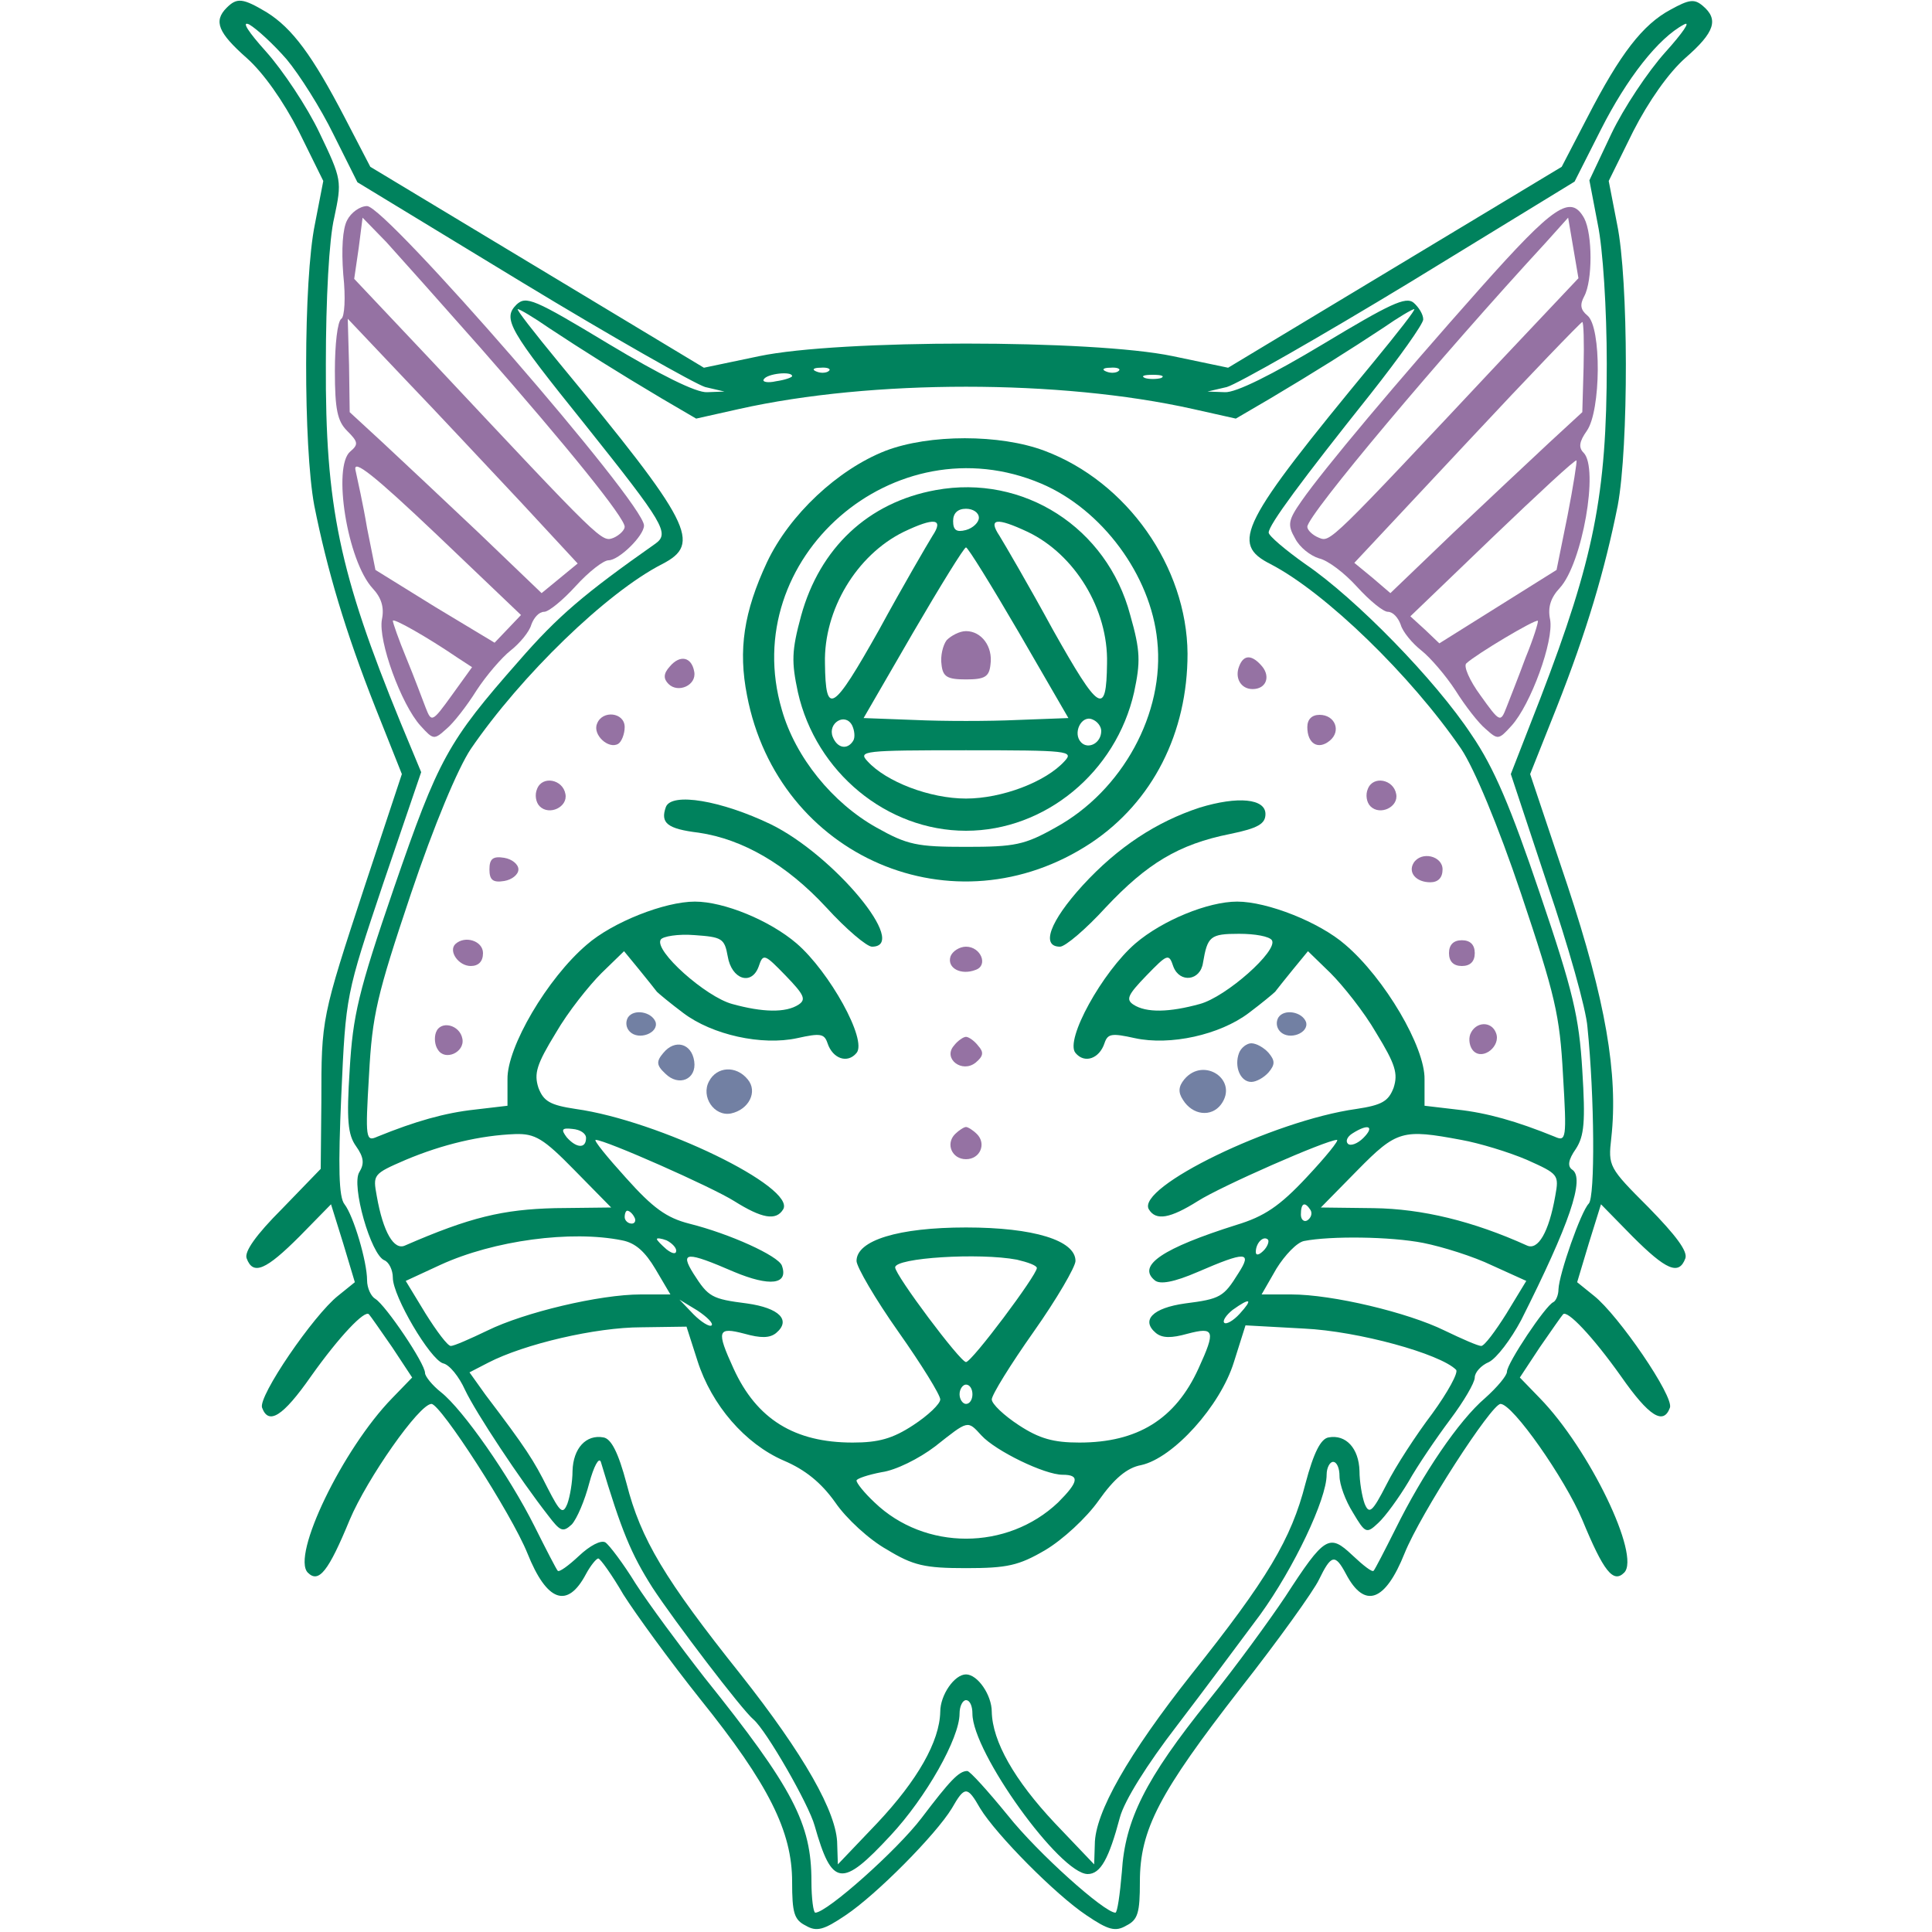 <?xml version="1.0" standalone="no"?>
<!DOCTYPE svg PUBLIC "-//W3C//DTD SVG 20010904//EN"
 "http://www.w3.org/TR/2001/REC-SVG-20010904/DTD/svg10.dtd">
<svg version="1.0" xmlns="http://www.w3.org/2000/svg"
 width="300pt" height="300pt" viewBox="0 0 300 300"
 preserveAspectRatio="xMidYMid meet">
<g transform="translate(0,300) scale(0.1,-0.1)"
fill="#000000" stroke="none">
<path fill="#00825d" d="M352 2988 c-21 -21 -13 -39 31 -78 26 -23 57 -67 81 -114 l38 -77
-13 -67 c-18 -87 -18 -346 -1 -437 20 -100 48 -195 95 -314 l41 -103 -57 -172
c-68 -207 -68 -207 -68 -337 l-1 -104 -60 -62 c-41 -41 -59 -67 -55 -77 10
-27 30 -18 82 34 l49 50 19 -61 18 -60 -26 -21 c-38 -30 -125 -157 -118 -174
10 -27 32 -14 76 49 44 62 84 104 90 96 2 -2 18 -25 36 -51 l31 -47 -31 -32
c-77 -79 -157 -245 -131 -271 17 -17 32 2 65 82 27 64 108 180 127 180 14 0
124 -170 149 -232 30 -75 62 -87 91 -32 7 13 16 24 19 24 3 0 21 -25 39 -56
19 -30 72 -103 119 -162 107 -133 143 -206 143 -284 0 -48 3 -59 21 -68 17
-10 28 -7 62 16 48 32 140 125 165 166 20 35 24 35 44 0 25 -41 117 -134 165
-166 34 -23 45 -26 62 -16 18 9 21 20 21 68 0 81 30 138 156 300 59 75 114
152 122 169 19 39 25 41 42 9 29 -55 61 -43 91 32 25 62 135 232 149 232 19 0
100 -116 127 -180 33 -80 48 -99 65 -82 26 26 -54 192 -131 271 l-31 32 31 47
c18 26 34 49 36 51 6 8 46 -34 90 -96 44 -63 66 -76 76 -49 7 17 -80 144 -118
174 l-26 21 18 60 19 61 49 -50 c52 -52 72 -61 82 -34 4 11 -15 36 -57 79 -62
62 -63 64 -58 108 11 99 -9 214 -68 392 l-58 173 41 103 c47 119 75 214 95
314 17 91 17 350 -1 437 l-13 67 38 77 c24 47 55 91 81 114 46 40 52 60 27 81
-13 11 -21 10 -50 -6 -43 -23 -78 -68 -129 -167 l-40 -77 -259 -156 -259 -156
-86 18 c-124 26 -518 26 -642 0 l-86 -18 -259 156 -259 156 -40 77 c-50 96
-81 138 -121 163 -37 22 -46 23 -62 7z m93 -80 c20 -24 53 -76 73 -117 l37
-74 255 -155 c140 -85 269 -158 285 -163 l30 -7 -27 -1 c-17 -1 -73 27 -153
75 -116 70 -128 75 -143 61 -22 -22 -12 -39 107 -187 122 -153 131 -168 109
-184 -111 -78 -152 -113 -212 -182 -111 -126 -125 -152 -194 -352 -56 -163
-64 -199 -69 -283 -5 -78 -3 -101 10 -119 12 -17 13 -27 5 -40 -13 -20 18
-129 39 -137 7 -3 13 -15 13 -27 0 -29 58 -127 78 -133 10 -2 25 -21 34 -41
17 -36 86 -140 129 -195 19 -25 23 -27 37 -14 8 9 20 37 27 64 7 26 15 41 18
33 32 -107 47 -143 80 -195 34 -52 139 -190 157 -205 20 -17 86 -132 95 -165
27 -95 42 -97 118 -15 55 59 107 151 107 189 0 12 5 21 10 21 6 0 10 -9 10
-21 0 -60 136 -249 179 -249 20 0 33 24 50 88 7 26 42 82 89 143 42 55 100
133 129 172 52 72 103 179 103 217 0 11 5 20 10 20 6 0 10 -10 10 -22 0 -13 9
-38 21 -57 19 -32 21 -33 39 -16 11 10 32 39 47 64 14 25 44 69 65 97 21 28
38 57 38 65 0 8 10 19 22 24 12 6 34 35 50 65 75 149 100 221 79 234 -7 5 -6
15 6 32 13 20 15 42 10 122 -5 83 -14 122 -66 275 -45 133 -71 195 -106 246
-56 85 -180 212 -258 265 -31 22 -57 44 -57 49 0 12 52 82 158 215 45 57 82
109 82 116 0 8 -7 19 -15 26 -12 10 -37 -2 -140 -64 -80 -48 -136 -76 -153
-75 l-27 1 30 7 c17 5 145 78 285 163 l255 156 41 81 c40 79 89 142 129 163
11 6 -2 -13 -29 -43 -27 -30 -65 -87 -84 -127 l-34 -72 13 -68 c8 -38 14 -132
14 -217 0 -203 -20 -303 -103 -519 l-46 -118 57 -172 c32 -94 60 -193 62 -221
11 -108 12 -264 2 -274 -12 -12 -46 -109 -47 -133 0 -9 -4 -18 -8 -20 -12 -5
-72 -95 -72 -108 0 -6 -15 -24 -34 -41 -41 -35 -97 -118 -139 -203 -17 -34
-32 -63 -34 -65 -2 -3 -16 8 -33 24 -36 34 -43 30 -104 -64 -24 -36 -77 -109
-119 -161 -99 -123 -130 -186 -135 -267 -3 -35 -7 -63 -10 -63 -17 0 -120 92
-167 151 -31 38 -59 69 -63 69 -13 0 -27 -15 -71 -73 -38 -50 -147 -147 -165
-147 -3 0 -6 22 -6 49 0 89 -28 144 -166 316 -39 50 -87 115 -107 146 -19 31
-41 60 -47 64 -7 4 -24 -5 -41 -21 -16 -15 -31 -26 -33 -23 -2 2 -18 33 -36
69 -39 78 -111 181 -145 208 -14 11 -25 25 -25 30 0 15 -61 105 -77 115 -7 4
-13 17 -13 29 0 29 -21 100 -35 118 -9 11 -10 57 -5 170 7 155 7 155 65 328
l59 173 -32 77 c-95 232 -117 336 -116 557 0 100 5 194 13 227 12 57 12 59
-23 132 -19 40 -57 97 -83 126 -27 30 -39 48 -26 42 12 -7 38 -31 58 -54z
m407 -417 c53 -35 107 -69 176 -110 l53 -31 67 15 c206 46 498 46 704 0 l67
-15 53 31 c69 41 123 75 176 110 23 16 45 29 48 29 3 0 -26 -37 -63 -82 -208
-252 -223 -282 -160 -314 85 -44 218 -173 296 -287 20 -30 57 -118 93 -225 53
-158 60 -188 65 -281 6 -100 5 -104 -13 -96 -59 24 -105 37 -151 42 l-51 6 0
41 c1 50 -62 157 -123 209 -40 35 -121 67 -168 67 -45 0 -116 -29 -158 -65
-51 -44 -110 -150 -93 -170 14 -17 37 -9 45 15 5 15 11 16 47 8 55 -12 132 5
177 39 20 15 38 30 41 33 3 4 15 19 28 35 l23 28 35 -34 c19 -19 52 -60 71
-93 30 -49 34 -63 27 -85 -8 -21 -18 -27 -58 -33 -129 -18 -343 -122 -322
-156 11 -18 33 -14 76 13 36 23 200 95 216 95 4 0 -17 -26 -47 -58 -42 -45
-66 -61 -109 -74 -114 -36 -155 -63 -127 -86 8 -7 30 -3 67 13 74 32 85 32 63
-2 -23 -37 -28 -40 -83 -47 -50 -7 -69 -26 -45 -46 10 -8 24 -8 49 -1 42 11
44 5 17 -54 -36 -79 -95 -115 -185 -115 -40 0 -62 6 -94 27 -23 15 -42 33 -42
40 0 7 29 54 65 105 36 51 65 101 65 110 0 32 -65 52 -170 52 -105 0 -170 -20
-170 -52 0 -9 29 -59 65 -110 36 -51 65 -98 65 -105 0 -7 -19 -25 -42 -40 -32
-21 -54 -27 -94 -27 -90 0 -149 36 -185 115 -27 59 -25 65 17 54 25 -7 39 -7
49 1 24 20 5 39 -45 46 -55 7 -60 10 -83 46 -22 35 -11 35 63 3 55 -23 85 -20
74 10 -6 15 -80 49 -144 65 -35 9 -56 24 -98 71 -29 32 -51 59 -47 59 15 0
180 -73 215 -95 43 -27 65 -31 76 -13 21 34 -193 138 -322 156 -40 6 -50 12
-58 33 -7 22 -3 36 27 85 19 33 52 74 71 93 l35 34 23 -28 c13 -16 25 -31 28
-35 3 -3 21 -18 41 -33 45 -34 122 -51 177 -39 36 8 42 7 47 -8 8 -24 31 -32
45 -15 17 20 -42 126 -93 170 -42 36 -113 65 -158 65 -47 0 -128 -32 -168 -67
-61 -52 -124 -159 -123 -209 l0 -41 -51 -6 c-46 -5 -92 -18 -151 -42 -18 -8
-19 -4 -13 96 5 93 12 123 65 281 36 107 73 195 93 225 78 114 211 243 297
287 62 32 47 62 -161 314 -37 45 -66 82 -63 82 3 0 25 -13 48 -29z m435 -67
c-3 -3 -12 -4 -19 -1 -8 3 -5 6 6 6 11 1 17 -2 13 -5z m450 0 c-3 -3 -12 -4
-19 -1 -8 3 -5 6 6 6 11 1 17 -2 13 -5z m-507 -8 c0 -2 -11 -6 -25 -8 -13 -3
-22 -1 -19 3 5 9 44 13 44 5z m573 -3 c-7 -2 -19 -2 -25 0 -7 3 -2 5 12 5 14
0 19 -2 13 -5z m-673 -898 c6 -36 37 -46 48 -16 7 21 9 20 42 -14 29 -30 32
-37 20 -45 -20 -13 -56 -12 -103 1 -41 11 -122 83 -111 100 3 5 27 9 52 7 43
-3 47 -5 52 -33z m845 25 c10 -16 -71 -88 -112 -99 -47 -13 -83 -14 -103 -1
-12 8 -9 15 20 45 33 34 35 35 42 14 10 -26 42 -22 46 6 7 41 11 45 56 45 25
0 47 -4 51 -10z m-1065 -307 c0 -17 -15 -16 -30 1 -9 12 -8 15 9 13 12 -1 21
-7 21 -14z m1207 0 c-9 -9 -20 -13 -24 -9 -4 4 -1 11 7 16 25 16 35 11 17 -7z
m-1225 -50 l57 -58 -87 -1 c-81 -2 -132 -14 -233 -58 -17 -8 -34 20 -44 77 -6
33 -6 34 45 56 57 24 116 38 170 40 31 1 44 -7 92 -56z m1377 47 c28 -5 74
-19 102 -31 49 -22 50 -23 44 -56 -10 -57 -27 -85 -44 -77 -84 38 -163 57
-238 58 l-82 1 57 58 c61 62 70 64 161 47z m-234 -109 c3 -5 1 -12 -5 -16 -5
-3 -10 1 -10 9 0 18 6 21 15 7z m-1050 -11 c3 -5 1 -10 -4 -10 -6 0 -11 5 -11
10 0 6 2 10 4 10 3 0 8 -4 11 -10z m-19 -36 c21 -4 36 -18 52 -45 l23 -39 -46
0 c-64 0 -181 -28 -238 -56 -27 -13 -52 -24 -57 -24 -5 0 -22 23 -39 50 l-31
51 54 25 c83 38 203 54 282 38z m84 -16 c0 -6 -6 -5 -15 2 -8 7 -15 14 -15 16
0 2 7 1 15 -2 8 -4 15 -11 15 -16z m912 0 c-7 -7 -12 -8 -12 -2 0 14 12 26 19
19 2 -3 -1 -11 -7 -17z m248 12 c30 -6 78 -21 107 -35 l53 -24 -31 -51 c-17
-27 -34 -50 -39 -50 -5 0 -30 11 -57 24 -57 28 -174 56 -238 56 l-46 0 23 40
c13 21 32 41 43 43 41 8 134 7 185 -3z m-631 -26 c17 -4 31 -9 31 -13 0 -11
-101 -146 -110 -146 -9 0 -110 135 -110 147 0 15 131 23 189 12z m-474 -102
c-3 -3 -16 5 -28 17 l-22 23 28 -17 c15 -10 25 -20 22 -23z m820 18 c-10 -11
-21 -17 -24 -14 -3 3 3 12 13 20 28 20 32 17 11 -6z m-842 -73 c22 -69 74
-129 134 -155 33 -14 58 -34 80 -65 17 -25 53 -58 80 -73 41 -25 59 -29 123
-29 64 0 82 4 123 28 27 16 64 50 83 77 24 34 44 51 66 55 50 11 123 92 144
160 l18 57 91 -5 c84 -4 211 -39 236 -64 4 -4 -13 -35 -37 -68 -25 -33 -57
-82 -71 -110 -22 -43 -27 -47 -34 -30 -4 11 -8 34 -8 51 -1 35 -21 57 -48 52
-12 -2 -23 -23 -36 -72 -22 -86 -59 -148 -177 -296 -98 -124 -150 -215 -150
-264 l-1 -31 -61 64 c-63 67 -97 127 -98 173 0 26 -22 58 -40 58 -18 0 -40
-32 -40 -58 -1 -46 -35 -106 -98 -173 l-61 -64 -1 31 c0 49 -52 140 -150 264
-118 148 -155 210 -177 296 -13 49 -24 70 -36 72 -27 5 -47 -17 -48 -52 0 -17
-4 -40 -8 -51 -7 -17 -11 -14 -31 25 -21 42 -33 61 -96 144 l-25 35 29 15 c56
29 167 55 238 55 l70 1 17 -53z m427 -52 c0 -8 -4 -15 -10 -15 -5 0 -10 7 -10
15 0 8 5 15 10 15 6 0 10 -7 10 -15z m14 -64 c22 -24 98 -61 126 -61 27 0 25
-11 -7 -43 -79 -75 -207 -75 -285 0 -16 15 -28 30 -28 34 0 3 18 9 39 13 22 3
58 21 83 40 52 41 50 41 72 17z"/>
<path fill="#9572a3" d="M539 2658 c-7 -13 -9 -45 -6 -84 4 -37 2 -66 -3 -69 -6 -4 -10 -40
-10 -81 0 -60 4 -78 19 -93 17 -17 18 -21 5 -32 -28 -23 -5 -170 35 -213 13
-14 18 -29 14 -48 -6 -33 30 -132 60 -165 20 -22 21 -22 40 -5 11 9 32 36 47
60 15 23 39 51 53 62 14 11 29 29 32 40 4 11 12 20 20 20 7 0 29 18 49 40 20
22 43 40 51 40 16 0 55 38 55 54 0 35 -401 496 -430 496 -11 0 -25 -10 -31
-22z m207 -198 c137 -156 224 -264 224 -278 0 -5 -8 -13 -17 -17 -19 -7 -15
-11 -285 277 l-118 125 7 48 6 47 37 -38 c20 -22 85 -95 146 -164z m63 -240
l88 -95 -28 -23 -28 -23 -98 94 c-54 51 -121 114 -149 140 l-51 47 -1 73 -2
72 90 -95 c50 -52 130 -138 179 -190z m-20 -196 l-21 -22 -93 56 -92 57 -13
65 c-6 36 -15 76 -18 90 -4 18 28 -7 126 -100 l131 -125 -20 -21z m-79 -45
l23 -15 -31 -43 c-31 -43 -32 -43 -41 -20 -5 13 -18 48 -30 77 -12 29 -21 55
-21 58 0 5 53 -25 100 -57z"/>
<path fill="#9572a3" d="M2299 2553 c-129 -145 -244 -282 -278 -331 -21 -30 -22 -37 -10 -58
7 -14 24 -27 37 -31 14 -3 40 -23 59 -44 20 -22 41 -39 48 -39 8 0 16 -9 20
-20 3 -11 18 -29 32 -40 14 -11 38 -39 53 -62 15 -24 36 -51 47 -60 19 -17 20
-17 40 5 30 33 66 132 60 165 -4 19 1 34 15 49 35 38 61 186 37 210 -8 8 -7
17 5 34 22 31 23 161 1 179 -11 9 -12 17 -5 30 13 24 13 96 0 121 -21 38 -47
20 -161 -108z m34 -110 c-271 -289 -267 -285 -285 -278 -10 4 -18 12 -18 17 0
18 206 263 370 441 l35 39 8 -47 8 -47 -118 -125z m126 -13 l-2 -70 -51 -47
c-28 -26 -95 -89 -149 -140 l-98 -94 -28 24 -28 23 175 187 c96 103 177 187
179 187 2 0 3 -31 2 -70z m-25 -231 l-17 -84 -91 -57 -91 -57 -22 21 -23 21
128 123 c70 67 128 121 130 119 1 -1 -5 -40 -14 -86z m-65 -220 c-11 -30 -25
-65 -30 -78 -9 -23 -10 -23 -40 19 -17 23 -27 46 -22 50 15 14 107 69 111 66
1 -2 -7 -28 -19 -57z"/>
<path fill="#00825d" d="M1375 2300 c-74 -29 -149 -99 -184 -173 -36 -77 -45 -136 -31 -207
48 -251 322 -369 534 -229 96 64 150 171 150 294 -1 135 -94 267 -222 315 -69
26 -179 26 -247 0z m242 -51 c94 -40 170 -142 180 -244 12 -112 -54 -233 -158
-290 -48 -27 -63 -30 -139 -30 -76 0 -91 3 -139 30 -68 38 -126 109 -147 183
-69 235 175 448 403 351z"/>
<path fill="#00825d" d="M1453 2239 c-105 -19 -180 -90 -209 -195 -15 -55 -15 -72 -5 -119 28
-124 138 -215 261 -215 123 0 233 91 261 215 10 47 10 64 -6 120 -36 136 -166
219 -302 194z m67 -43 c0 -7 -9 -16 -20 -19 -15 -4 -20 0 -20 14 0 12 7 19 20
19 11 0 20 -6 20 -14z m-72 -28 c-8 -13 -46 -78 -83 -146 -72 -128 -83 -135
-84 -52 -2 83 49 168 122 204 48 23 63 21 45 -6z m148 6 c73 -35 125 -120 123
-204 -1 -83 -12 -76 -84 52 -37 68 -75 133 -83 146 -18 27 -5 29 44 6z m-14
-156 l77 -133 -80 -3 c-43 -2 -115 -2 -158 0 l-80 3 77 133 c42 72 79 132 82
132 3 0 40 -60 82 -132z m-257 -168 c-9 -15 -25 -12 -32 6 -8 21 19 38 30 18
4 -8 5 -19 2 -24z m385 15 c0 -19 -20 -29 -31 -18 -14 14 0 43 17 36 8 -3 14
-11 14 -18z m-57 -47 c-29 -32 -97 -58 -153 -58 -56 0 -124 26 -153 58 -15 16
-6 17 153 17 159 0 168 -1 153 -17z"/>
<path fill="#9572a3" d="M1470 2006 c-6 -8 -10 -25 -8 -38 2 -19 9 -23 38 -23 29 0 36 4 38
23 4 28 -14 52 -38 52 -10 0 -23 -7 -30 -14z"/>
<path fill="#9572a3" d="M1040 1965 c-10 -11 -10 -19 -2 -27 15 -15 44 -2 40 19 -4 23 -22 27
-38 8z"/>
<path fill="#9572a3" d="M1924 1965 c-7 -18 3 -35 21 -35 21 0 28 19 15 35 -16 19 -29 19 -36
0z"/>
<path fill="#9572a3" d="M927 1876 c-7 -17 18 -40 33 -31 5 3 10 15 10 26 0 23 -35 27 -43 5z"/>
<path fill="#9572a3" d="M2030 1871 c0 -26 17 -36 35 -21 18 15 8 40 -16 40 -12 0 -19 -7 -19
-19z"/>
<path fill="#9572a3" d="M834 1775 c-4 -9 -2 -21 4 -27 15 -15 44 -1 40 19 -4 23 -36 29 -44
8z"/>
<path fill="#9572a3" d="M2124 1775 c-4 -9 -2 -21 4 -27 15 -15 44 -1 40 19 -4 23 -36 29 -44
8z"/>
<path fill="#00825d" d="M1034 1747 c-9 -25 2 -34 51 -40 68 -10 136 -49 198 -116 31 -34 63
-61 71 -61 59 0 -59 142 -157 190 -77 37 -154 50 -163 27z"/>
<path fill="#00825d" d="M1863 1746 c-67 -22 -127 -61 -182 -121 -51 -56 -65 -95 -35 -95 8 0
40 27 71 61 64 68 113 98 193 114 44 9 55 16 55 31 0 24 -43 28 -102 10z"/>
<path fill="#9572a3" d="M760 1650 c0 -16 5 -21 23 -18 12 2 22 10 22 18 0 8 -10 16 -22 18
-18 3 -23 -2 -23 -18z"/>
<path fill="#9572a3" d="M2195 1660 c-9 -15 4 -30 26 -30 12 0 19 7 19 20 0 21 -33 29 -45 10z"/>
<path fill="#9572a3" d="M707 1534 c-11 -11 5 -34 24 -34 12 0 19 7 19 20 0 19 -28 28 -43 14z"/>
<path fill="#9572a3" d="M2250 1520 c0 -13 7 -20 20 -20 13 0 20 7 20 20 0 13 -7 20 -20 20
-13 0 -20 -7 -20 -20z"/>
<path fill="#9572a3" d="M1476 1515 c-6 -18 16 -30 39 -21 20 7 8 36 -15 36 -10 0 -21 -7 -24
-15z"/>
<path fill="#7280a3" d="M975 1420 c-4 -7 -3 -16 3 -22 14 -14 45 -2 40 15 -6 16 -34 21 -43
7z"/>
<path fill="#7280a3" d="M1985 1420 c-4 -7 -3 -16 3 -22 14 -14 45 -2 40 15 -6 16 -34 21 -43
7z"/>
<path fill="#9572a3" d="M677 1397 c-3 -8 -2 -20 3 -27 11 -18 42 -4 38 17 -4 22 -34 29 -41
10z"/>
<path fill="#9572a3" d="M2283 1394 c-3 -8 -1 -20 5 -26 15 -15 43 8 35 28 -7 19 -32 18 -40
-2z"/>
<path fill="#9572a3" d="M1481 1376 c-17 -20 13 -43 34 -26 12 10 13 16 4 26 -6 8 -15 14 -19
14 -4 0 -13 -6 -19 -14z"/>
<path fill="#7280a3" d="M1030 1365 c-11 -13 -11 -19 3 -32 21 -21 49 -9 45 19 -4 28 -30 35
-48 13z"/>
<path fill="#7280a3" d="M1924 1365 c-8 -21 2 -45 19 -45 8 0 20 7 27 15 10 12 10 18 0 30 -7
8 -19 15 -27 15 -7 0 -16 -7 -19 -15z"/>
<path fill="#7280a3" d="M1101 1321 c-13 -24 8 -55 34 -50 28 6 42 34 26 53 -18 22 -48 20
-60 -3z"/>
<path fill="#7280a3" d="M1839 1324 c-9 -11 -10 -20 -2 -32 15 -24 44 -27 59 -7 28 38 -27 75
-57 39z"/>
<path fill="#9572a3" d="M1483 1239 c-15 -15 -5 -39 17 -39 22 0 32 24 17 39 -6 6 -14 11 -17
11 -3 0 -11 -5 -17 -11z"/>
</g>
</svg>
